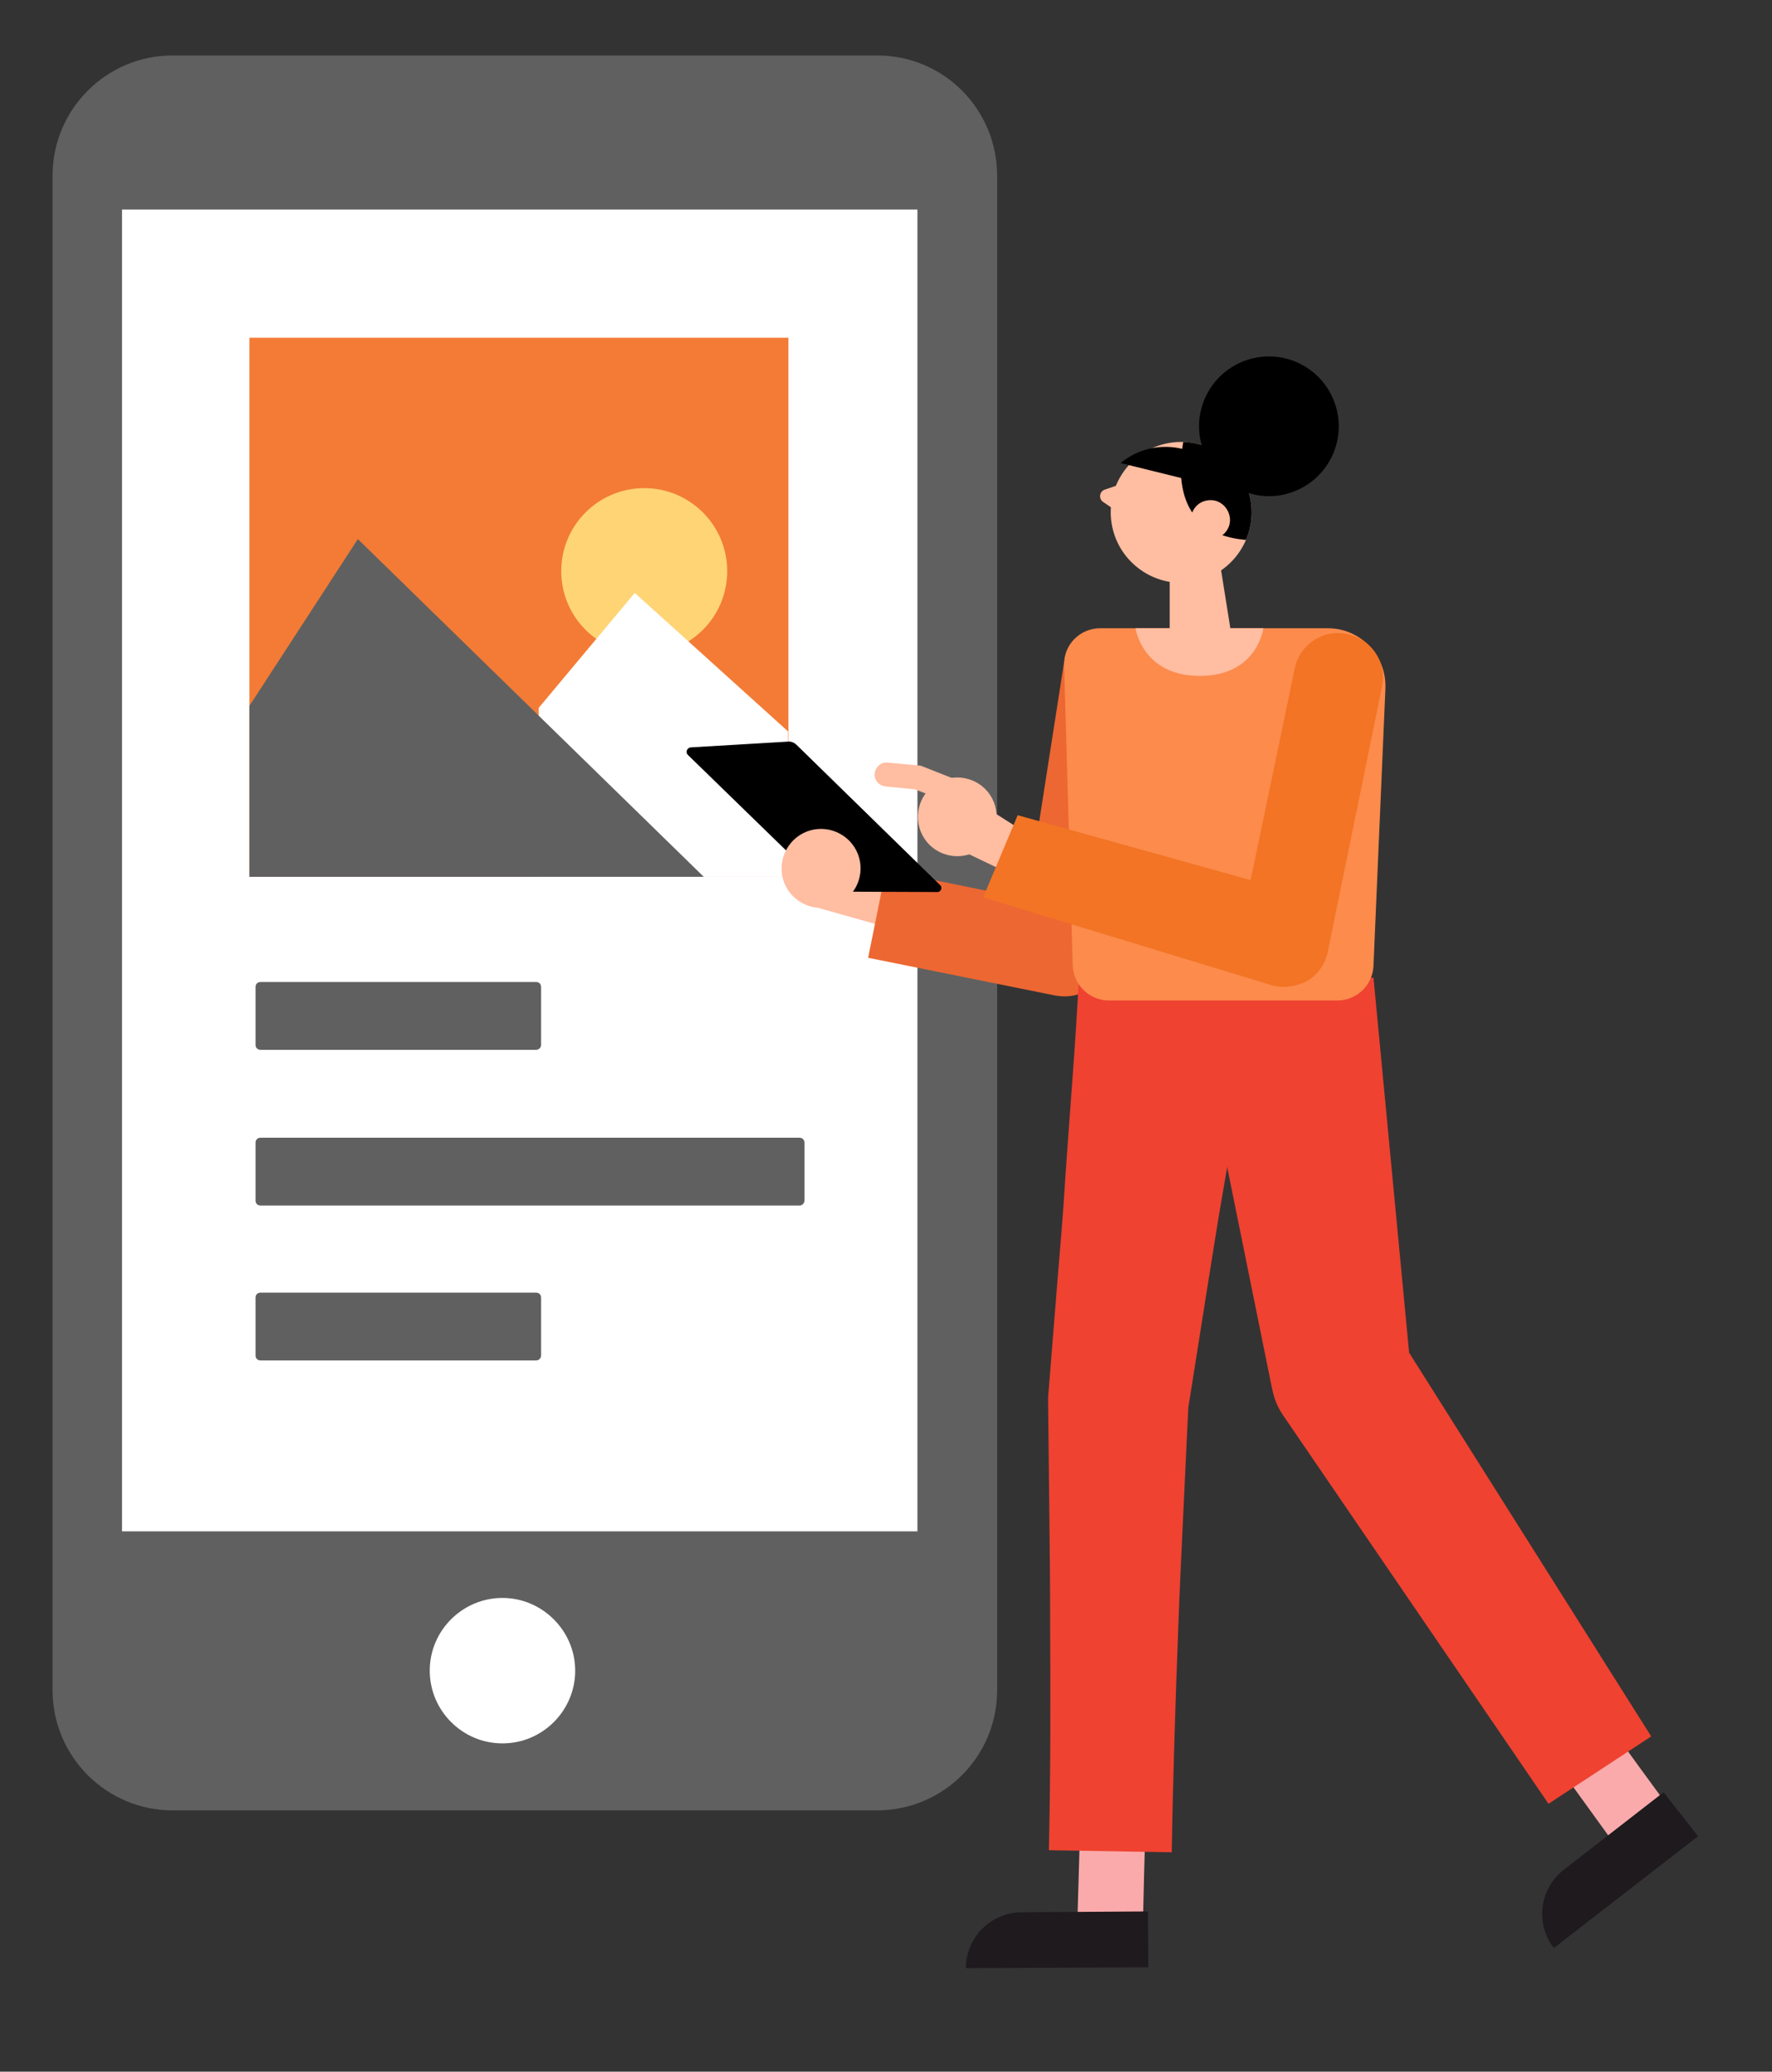<?xml version="1.0" encoding="utf-8"?>
<!-- Generator: Adobe Illustrator 22.0.1, SVG Export Plug-In . SVG Version: 6.00 Build 0)  -->
<svg version="1.1" id="Layer_1" xmlns="http://www.w3.org/2000/svg" xmlns:xlink="http://www.w3.org/1999/xlink" x="0px" y="0px"
	 viewBox="0 0 431.3 504.2" style="enable-background:new 0 0 431.3 504.2;" xml:space="preserve">
<rect x="0" y="0" width="431.3" height="504.2" fill="#333333" stroke="none"/>
<style type="text/css">
	.st0{fill:#606060;}
	.st1{fill:#FFFFFF;}
	.st2{fill:#F37B35;}
	.st3{fill:#FFD474;}
	.st4{fill:#FFBDA1;}
	.st5{fill:#ED6732;}
	.st6{fill:#FAAAAB;}
	.st7{fill:#1E1A1E;}
	.st8{fill:#EF4231;}
	.st9{fill:#FC8B4C;}
	.st10{clip-path:url(#SVGID_2_);}
	.st11{fill:#F27424;}
</style>
<g>
	<path class="st0" d="M213.5,13.5H42c-16.1,0-29.2,13.1-29.2,29.2v368.7c0,16.1,13.1,29.2,29.2,29.2h171.5
		c16.1,0,29.2-13.1,29.2-29.2V42.8C242.7,26.6,229.7,13.5,213.5,13.5z"/>
	<path class="st1" d="M122.3,424.3c-9.8,0-17.7-8-17.7-17.7c0-9.8,8-17.7,17.7-17.7s17.7,8,17.7,17.7
		C140,416.3,132.1,424.3,122.3,424.3z"/>
	<rect x="29.7" y="51" class="st1" width="193.6" height="321.7"/>
	<rect x="60.7" y="82.2" class="st2" width="131.2" height="131.2"/>
	<circle class="st3" cx="156.8" cy="139" r="20.2"/>
	<polygon class="st1" points="131.1,172.3 154.5,144.3 191.8,178 191.8,213.4 131.1,213.4 	"/>
	<polygon class="st0" points="60.7,171.8 87.1,131.2 171.3,213.4 60.7,213.4 	"/>
	<path class="st0" d="M130.5,255.5H63.4c-0.7,0-1.2-0.5-1.2-1.2v-14.1c0-0.7,0.5-1.2,1.2-1.2h67.1c0.7,0,1.2,0.5,1.2,1.2v14.1
		C131.7,255,131.1,255.5,130.5,255.5z"/>
	<path class="st0" d="M130.5,331.1H63.4c-0.7,0-1.2-0.5-1.2-1.2v-14.1c0-0.7,0.5-1.2,1.2-1.2h67.1c0.7,0,1.2,0.5,1.2,1.2v14.1
		C131.7,330.6,131.1,331.1,130.5,331.1z"/>
	<path class="st0" d="M194.6,293.4H63.4c-0.7,0-1.2-0.5-1.2-1.2v-14.1c0-0.7,0.5-1.2,1.2-1.2h131.2c0.7,0,1.2,0.5,1.2,1.2v14.1
		C195.8,292.9,195.2,293.4,194.6,293.4z"/>
</g>
<polygon class="st4" points="200.3,208.1 221.7,217 223.1,227.7 199.3,221 "/>
<path class="st5" d="M259.1,242.5c-0.7,0-1.4-0.1-2.2-0.2l-45.6-9.2l4.3-21.3l34.4,7l9-57.7l21.5,3.3l-10.7,69
	c-0.5,2.9-2.1,5.5-4.5,7.2C263.4,241.9,261.3,242.5,259.1,242.5z"/>
<g>
	<path class="st6" d="M278.2,471.9c-0.2-1.2,0.7-31.1,0.7-31.1l-15.9,0.2l-0.9,31.2L278.2,471.9z"/>
	<path class="st7" d="M235.1,479l44.4-0.2l-0.1-13.6l-30.6,0.2C241.2,465.4,235.1,471.5,235.1,479L235.1,479z"/>
</g>
<g>
	<path class="st6" d="M408.1,442.3c-0.9-0.8-18.4-25.1-18.4-25.1l-12.5,9.8l18.3,25.3L408.1,442.3z"/>
	<path class="st7" d="M378.2,474.1l35.1-27.2l-8.4-10.7L380.7,455C374.7,459.6,373.6,468.2,378.2,474.1L378.2,474.1z"/>
</g>
<path class="st8" d="M334.3,237.9l9,94.7l-2.6-7l61.2,97l-25,16.4l-64.7-94.7c-1.2-1.8-2-3.7-2.4-5.6l-0.3-1.3l-18.9-93.3
	L334.3,237.9z"/>
<path class="st8" d="M306.6,243.1c-3.3,17.2-6.2,30.6-9.1,47.9c-1.5,8.6-2.8,17.3-4.2,25.9l-4.1,25.9l0.1-1.7l-1.3,27.4
	c-0.4,9.1-0.9,18.3-1.2,27.4c-0.7,18.3-1.3,36.6-1.6,54.9l-29.9-0.5c0.4-18.3,0.4-36.6,0.3-54.9c0-9.1-0.1-18.3-0.2-27.4l-0.3-27.4
	l0-0.4l0.1-1.3l2.1-26.2c0.7-8.7,1.5-17.4,2-26.2c1.2-17.5,2.4-31,3.3-48.5L306.6,243.1z"/>
<path class="st9" d="M323.2,152.9h-55.4c-5,0-9,4.1-8.8,9.1l2.1,72.9c0.1,4.8,4.1,8.6,8.8,8.6h55.6c4.7,0,8.6-3.7,8.8-8.4l2.9-67.4
	C337.6,159.6,331.2,152.9,323.2,152.9z"/>
<polygon class="st4" points="284.7,139.6 284.7,157.9 299.7,154.4 297.1,138.1 "/>
<path class="st4" d="M268.8,119.2l4.1-1.4l1.9,5.3l-3.9,0.7l-2.5-1.7C267.4,121.3,267.6,119.7,268.8,119.2z"/>
<g>
	<defs>
		<path id="SVGID_1_" d="M270.6,127.6c1.6,9.3,10.5,15.6,19.8,14c9.3-1.6,15.6-10.5,14-19.8c-1.6-9.3-10.5-15.6-19.8-14
			C275.2,109.4,269,118.3,270.6,127.6z"/>
	</defs>
	<use xlink:href="#SVGID_1_"  style="overflow:visible;fill:#FFBDA1;"/>
	<clipPath id="SVGID_2_">
		<use xlink:href="#SVGID_1_"  style="overflow:visible;"/>
	</clipPath>
	<path class="st10" d="M289.1,103.1c0,0-9.6,28.4,16.8,28.4c7.5,0,4.3-15.3,4.3-15.3L289.1,103.1z"/>
	
		<rect x="270.8" y="104.6" transform="matrix(0.971 0.24 -0.24 0.971 34.47 -64.172)" class="st10" width="20.2" height="9.9"/>
</g>
<path class="st4" d="M289.9,127.3c0.5,2.6,2.9,4.4,5.5,3.9c2.6-0.5,4.4-2.9,3.9-5.5c-0.5-2.6-2.9-4.4-5.5-3.9
	C291.2,122.2,289.5,124.7,289.9,127.3z"/>
<path d="M315.7,119.3c8.6-3.8,12.5-13.8,8.7-22.4s-13.8-12.5-22.4-8.7c-8.6,3.8-12.5,13.8-8.7,22.4
	C297.1,119.2,307.2,123.1,315.7,119.3z"/>
<path class="st4" d="M307.5,152.9l-31.1,0c0,0,1.6,11.6,15.6,11.6C306.1,164.5,307.5,152.9,307.5,152.9z"/>
<g>
	<g>
		<path class="st4" d="M225,204.1c2.9,4.4,8.9,5.6,13.3,2.7c4.4-2.9,5.6-8.9,2.7-13.3c-2.9-4.4-8.9-5.6-13.3-2.7
			C223.3,193.7,222.1,199.7,225,204.1z"/>
		<polygon class="st4" points="235.1,193.4 254.7,205.9 254.2,216.7 231.9,206 		"/>
	</g>
	<path class="st6" d="M215.8,189.2"/>
	<path class="st4" d="M236.8,197.4c-0.4,0-0.7-0.1-1.1-0.2l-13-5.1l-7.2-0.7c-1.6-0.2-2.8-1.6-2.6-3.2c0.2-1.6,1.6-2.8,3.2-2.6
		l7.6,0.7c0.3,0,0.5,0.1,0.8,0.2l13.4,5.3c1.5,0.6,2.2,2.3,1.6,3.8C239.1,196.7,238,197.4,236.8,197.4z"/>
</g>
<path d="M228.8,215.4l-34.9-34.1c-0.6-0.6-1.4-0.9-2.2-0.8l-23.6,1.4c-0.9,0.1-1.3,1.2-0.7,1.8l33.1,32.2c0.7,0.7,1.7,1.1,2.7,1.1
	l24.8,0.1C229,217.2,229.5,216,228.8,215.4z"/>
<path class="st4" d="M192.9,218c3.7,3.8,9.7,4,13.6,0.3c3.8-3.7,4-9.7,0.3-13.6c-3.7-3.8-9.7-4-13.6-0.3
	C189.4,208.1,189.2,214.2,192.9,218z"/>
<path class="st11" d="M312.5,240.2c-1.4,0-2.8-0.3-4.2-0.8l-69-21l8.4-20l56.7,15.8l10.7-51.3c1.1-5.9,6.8-9.8,12.7-8.6l0,0
	c5.9,1.1,9.8,6.8,8.6,12.7l-13.2,64.5c-0.6,3.2-2.6,6-5.5,7.5C316,239.7,314.2,240.2,312.5,240.2z"/>
<g>
</g>
<g>
</g>
<g>
</g>
<g>
</g>
<g>
</g>
<g>
</g>
<g>
</g>
<g>
</g>
<g>
</g>
<g>
</g>
<g>
</g>
<g>
</g>
<g>
</g>
<g>
</g>
<g>
</g>
</svg>
